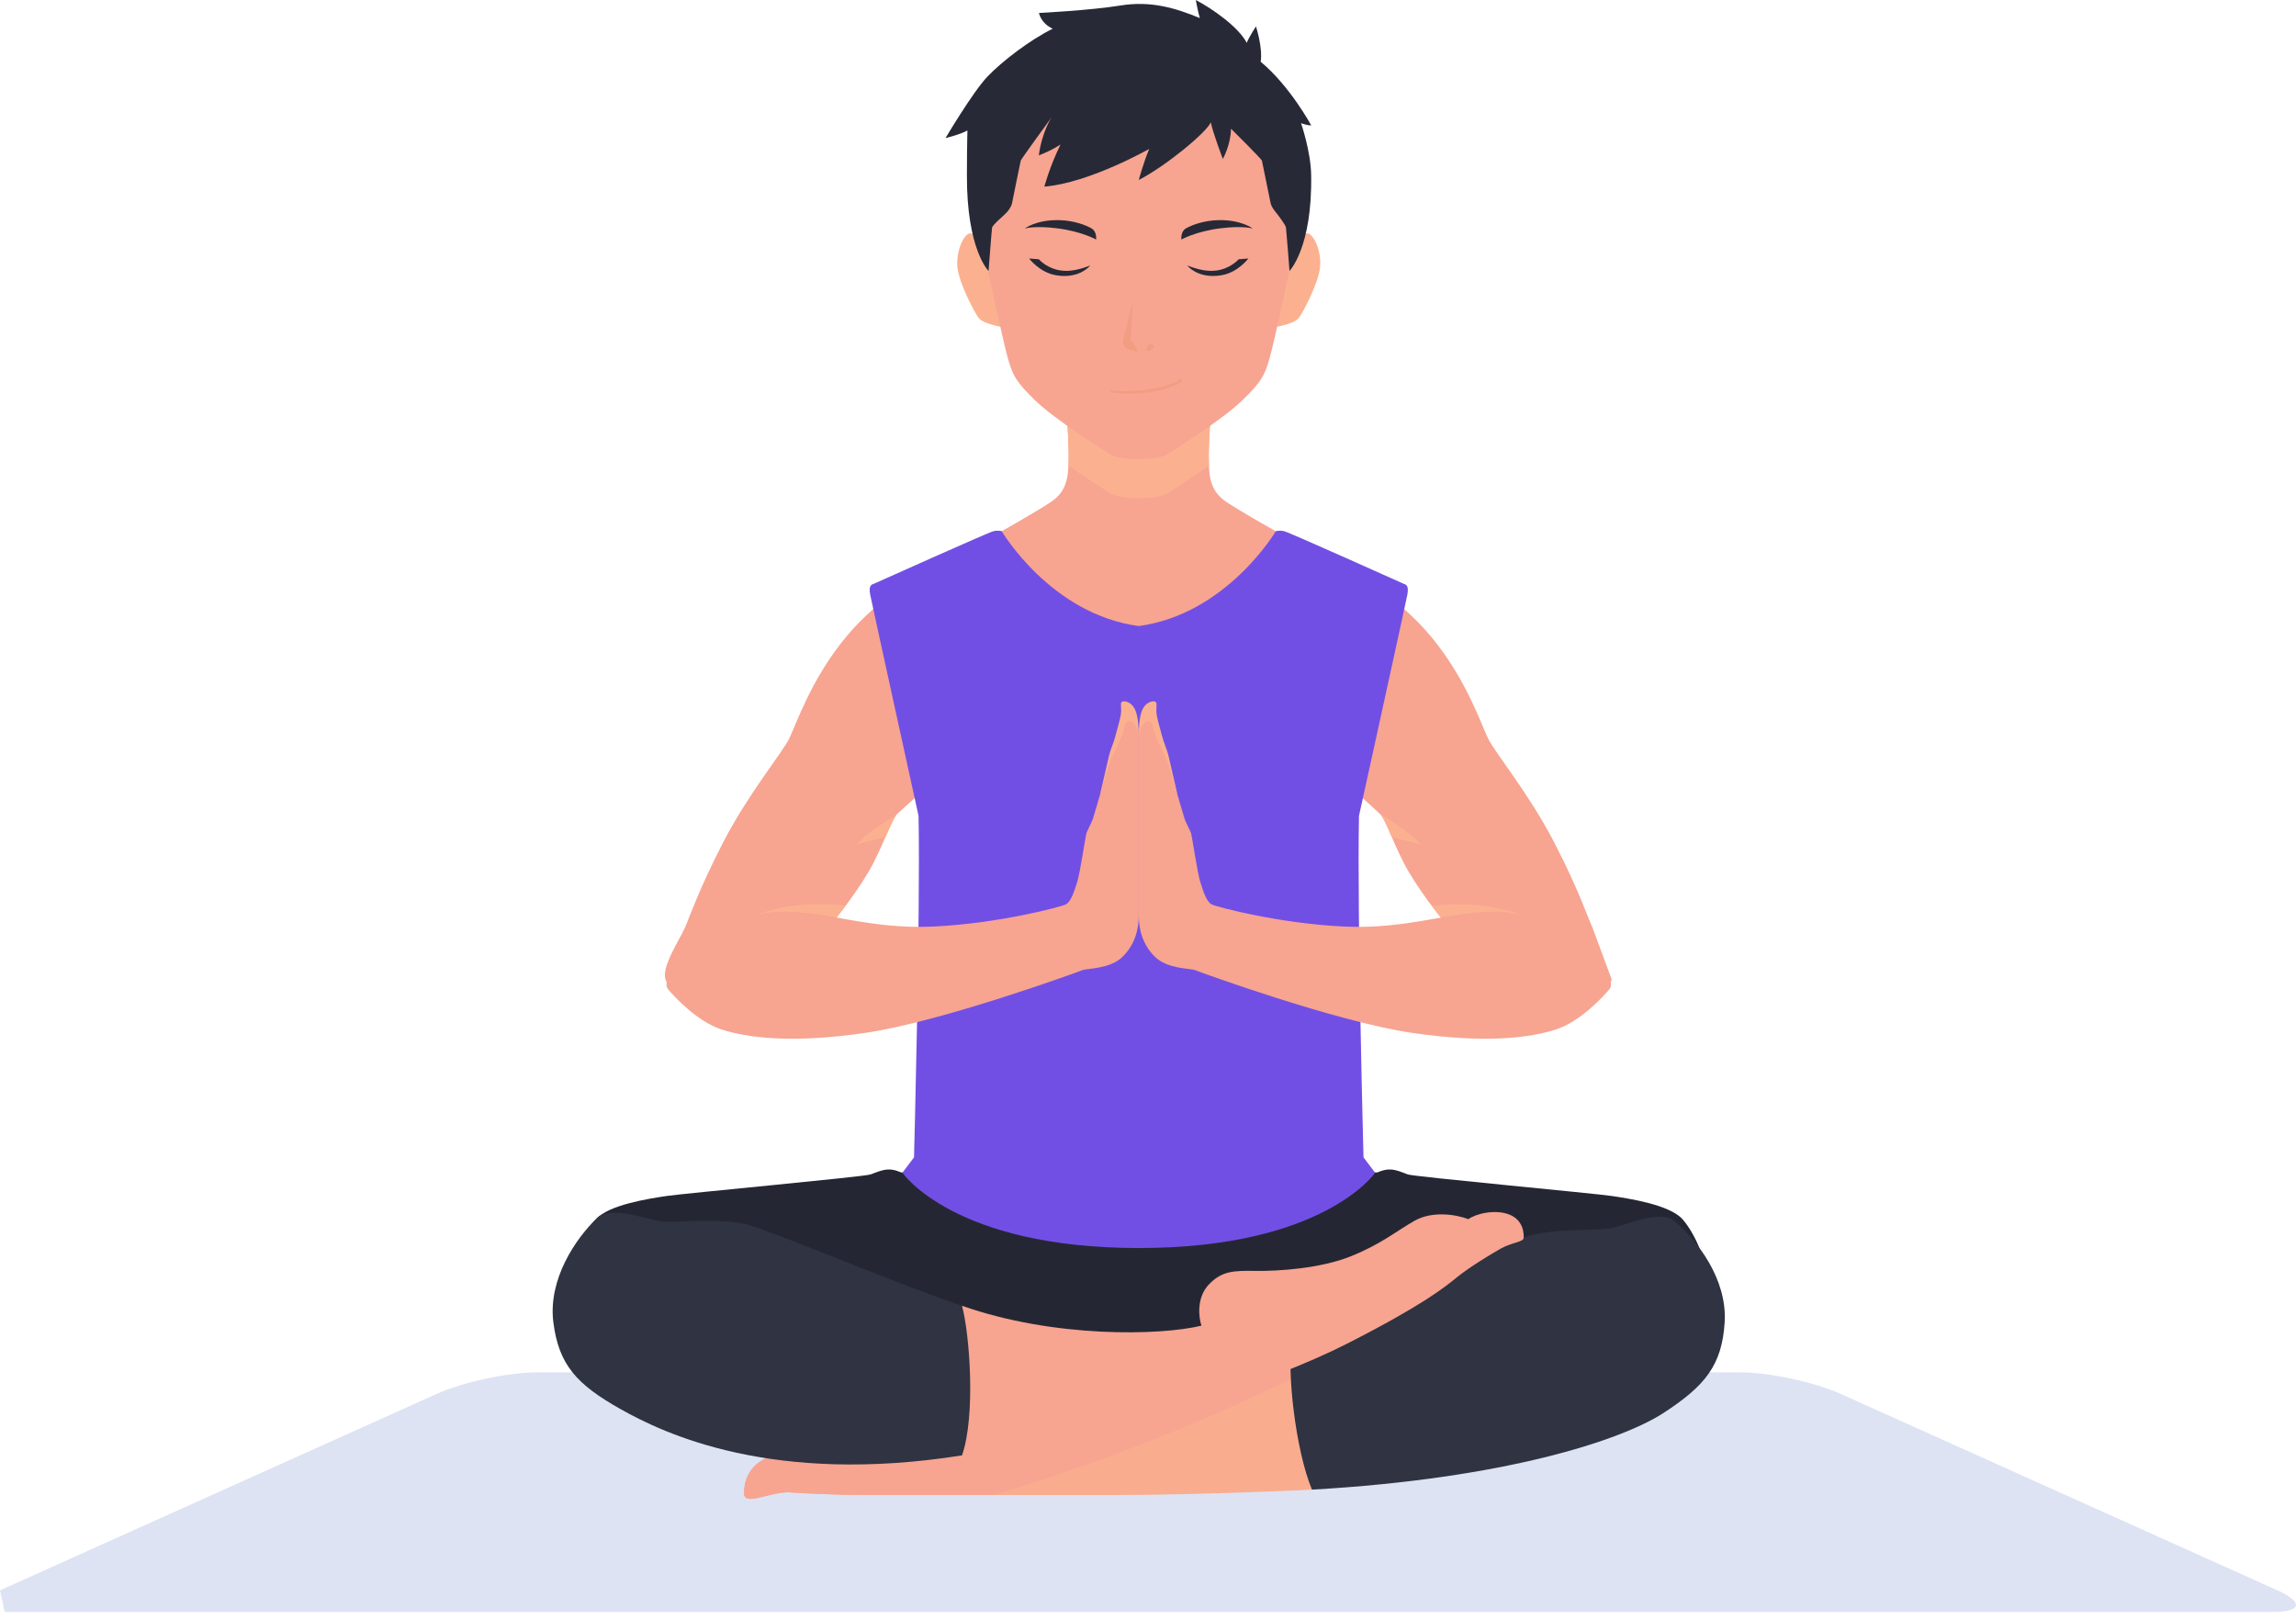 <svg width="329" height="232" viewBox="0 0 329 232" fill="none" xmlns="http://www.w3.org/2000/svg">
<path d="M0 227.904L62.542 199.765C66.332 198.059 72.832 196.662 76.991 196.662H249.343C253.501 196.662 260.002 198.059 263.791 199.765L326.341 227.904C330.13 229.609 329.827 231.007 325.669 231.007H0.672" fill="#DDE3F3"/>
<path d="M163.17 220.11C209.587 220.11 247.215 216.178 247.215 211.328C247.215 206.478 209.587 202.546 163.17 202.546C116.754 202.546 79.126 206.478 79.126 211.328C79.126 216.178 116.754 220.11 163.17 220.11Z" fill="#DDE3F3"/>
<path d="M228.239 133.064C227.456 131.323 226.208 127.48 222.655 120.623C219.102 113.766 214.205 107.816 213.237 105.847C212.269 103.878 210.142 97.387 205.156 91.349C200.17 85.311 193.98 82.062 190.841 80.51C187.701 78.959 178.055 73.514 175.698 71.911C173.342 70.308 173.202 68.208 173.202 65.186C173.202 62.163 173.756 55.342 173.756 55.342H152.571C152.571 55.342 153.125 62.163 153.125 65.186C153.125 68.208 152.984 70.308 150.628 71.911C148.272 73.514 138.625 78.959 135.485 80.51C132.346 82.062 126.156 85.311 121.17 91.349C116.184 97.387 114.057 103.878 113.089 105.847C112.122 107.816 107.224 113.758 103.671 120.623C100.118 127.488 98.87 131.33 98.087 133.064C97.304 134.799 94.763 138.553 95.361 140.383C95.96 142.212 100.628 145.001 106.168 144.503C111.708 144.005 117.159 134.623 117.159 134.623C119.974 131.652 123.578 126.756 125.144 123.689C126.71 120.623 127.914 117.242 128.512 116.693C130.13 115.185 133.358 112.302 133.358 112.302H192.953C192.953 112.302 196.189 115.185 197.799 116.693C198.397 117.242 199.601 120.63 201.167 123.689C202.733 126.749 206.338 131.652 209.152 134.623C209.152 134.623 214.604 143.998 220.143 144.503C225.683 145.008 230.344 142.212 230.95 140.383" fill="#F7A491"/>
<path d="M152.585 55.342C152.585 55.342 153.139 62.163 153.139 65.186C153.139 65.727 153.132 66.24 153.11 66.722C155.651 68.508 158.17 70.089 158.775 70.506C159.795 71.209 161.42 71.392 163.178 71.392C164.928 71.392 166.561 71.209 167.58 70.506C168.186 70.089 170.705 68.508 173.246 66.722C173.224 66.24 173.216 65.727 173.216 65.186C173.216 62.163 173.77 55.342 173.77 55.342H152.585Z" fill="#FBB18F"/>
<path d="M142.045 35.502C142.045 35.502 139.829 33.306 138.95 33.445C138.071 33.584 136.963 36.051 137.192 38.297C137.421 40.544 139.555 44.657 140.242 45.572C140.929 46.487 144.024 46.948 144.024 46.948L142.045 35.502Z" fill="#FBB18F"/>
<path d="M184.303 35.502C184.303 35.502 186.519 33.306 187.398 33.445C188.277 33.584 189.385 36.051 189.156 38.297C188.927 40.537 186.793 44.657 186.106 45.572C185.419 46.487 182.324 46.948 182.324 46.948L184.303 35.502Z" fill="#FBB18F"/>
<path d="M163.17 4.12C171.081 4.12 177.419 6.711 182.472 13.115C187.524 19.518 186.291 29.523 185.057 37.507C185.057 37.507 182.597 48.99 181.903 51.412C181.209 53.835 180.699 54.801 177.885 57.494C175.07 60.187 168.592 64.22 167.573 64.922C166.553 65.625 164.928 65.808 163.17 65.808C161.412 65.808 159.787 65.625 158.768 64.922C157.749 64.22 151.271 60.194 148.456 57.494C145.642 54.793 145.132 53.835 144.438 51.412C143.744 48.99 141.284 37.507 141.284 37.507C140.05 29.515 138.824 19.518 143.869 13.115C148.914 6.711 155.267 4.12 163.17 4.12Z" fill="#F7A491"/>
<path d="M174.523 31.55C172.403 31.608 170.749 32.274 169.943 32.728C169.138 33.182 169.286 34.324 169.286 34.324C169.286 34.324 171.347 33.16 174.841 32.721C178.143 32.304 179.509 32.75 179.509 32.75C179.509 32.75 177.84 31.455 174.523 31.55Z" fill="#272936"/>
<path d="M170.121 38.041C171.554 38.59 172.965 38.986 174.479 38.744C175.986 38.502 177.161 37.558 177.478 37.156L178.882 37.046C178.882 37.046 177.419 39 175.129 39.425C172.492 39.915 170.786 38.846 170.121 38.041Z" fill="#272936"/>
<path d="M151.824 31.55C153.944 31.608 155.599 32.274 156.404 32.728C157.209 33.182 157.061 34.324 157.061 34.324C157.061 34.324 155.001 33.16 151.507 32.721C148.205 32.304 146.838 32.75 146.838 32.75C146.838 32.75 148.508 31.455 151.824 31.55Z" fill="#272936"/>
<path d="M156.227 38.041C154.794 38.59 153.383 38.986 151.869 38.744C150.362 38.502 149.187 37.558 148.87 37.156L147.466 37.046C147.466 37.046 148.929 39 151.219 39.425C153.856 39.915 155.562 38.846 156.227 38.041Z" fill="#272936"/>
<path d="M164.234 50.241C164.234 50.241 164.463 49.392 164.766 49.326C165.069 49.261 165.261 49.451 165.32 49.612C165.379 49.773 165.12 49.963 164.847 50.139C164.574 50.314 164.234 50.241 164.234 50.241Z" fill="#F09D82"/>
<path d="M162.978 50.388C162.978 50.388 162.778 49.67 162.594 49.392C162.409 49.114 162.055 49.012 162.025 48.565C162.003 48.119 162.306 43.325 162.306 43.325C162.306 43.325 161.057 48.331 160.969 48.66C160.873 48.99 161.013 49.539 161.227 49.78C161.456 50.022 162.247 50.263 162.978 50.388Z" fill="#F09D82"/>
<path d="M159.44 56.016C159.44 56.016 162.092 56.177 164.396 55.862C166.701 55.547 168.946 54.662 168.946 54.457C168.954 54.252 169.028 54.288 169.19 54.296C169.345 54.303 169.367 54.545 169.264 54.764C169.168 54.984 166.523 56.008 164.374 56.264C161.84 56.557 159.647 56.294 159.454 56.257C159.262 56.228 159.056 56.008 159.174 55.935C159.299 55.855 159.447 55.862 159.44 56.016Z" fill="#F09D82"/>
<path d="M138.551 25.073C138.506 35.78 141.653 38.832 141.653 38.832C141.653 38.832 142.089 33.057 142.155 32.633C142.215 32.209 144.01 30.745 144.261 30.438C144.504 30.13 144.911 29.676 145.029 29.062C145.154 28.454 146.196 23.265 146.262 23.024C146.322 22.782 150.694 16.803 150.694 16.803C150.694 16.803 149.32 18.816 148.855 22.263C150.672 21.59 151.965 20.704 151.965 20.704C150.362 23.997 149.653 26.742 149.653 26.742C156.087 26.222 164.67 21.341 164.67 21.341C163.806 23.448 163.178 25.79 163.178 25.79C166.945 23.866 172.825 19.05 173.504 17.528C173.748 18.904 175.225 22.775 175.225 22.775C175.225 22.775 176.363 20.762 176.392 18.442C176.392 18.442 180.765 22.775 180.824 23.017C180.884 23.258 181.932 28.447 182.058 29.054C182.184 29.662 182.582 30.123 182.826 30.43C183.07 30.738 184.215 32.201 184.274 32.626C184.333 33.05 184.776 38.825 184.776 38.825C184.776 38.825 188.063 35.495 187.879 25.066C187.82 21.648 186.431 17.66 186.431 17.66C187.509 18.025 187.886 17.967 187.886 17.967C187.886 17.967 184.865 12.354 180.647 8.848C180.957 6.777 179.968 3.784 179.968 3.784C179.968 3.784 179.015 5.247 178.645 6.133C177.478 3.908 173.903 1.347 171.347 0C171.347 0 171.658 1.705 171.931 2.591C168.393 1.127 164.884 0.088 160.541 0.79C156.197 1.493 148.877 1.859 148.877 1.859C148.877 1.859 149.121 3.323 150.85 4.113C147.651 5.672 143.588 8.782 141.491 10.978C139.4 13.173 135.485 19.789 135.485 19.789C135.485 19.789 137.731 19.24 138.625 18.691C138.632 18.699 138.566 20.067 138.551 25.073Z" fill="#272936"/>
<path d="M244.689 188.45C245.745 182.442 242.946 176.799 241.092 174.721C239.238 172.642 233.506 171.772 230.965 171.391C228.424 171.01 202.644 168.632 201.736 168.303C200.827 167.973 200.155 167.637 199.239 167.593C198.331 167.549 197.37 168.017 197.37 168.017H129.111C129.111 168.017 128.15 167.541 127.242 167.593C126.333 167.644 125.661 167.973 124.745 168.303C123.836 168.639 98.057 171.01 95.516 171.391C92.975 171.772 87.243 172.642 85.389 174.721C83.535 176.799 80.736 182.442 81.792 188.45C81.792 188.45 88.514 200.262 112.956 200.262C137.398 200.262 180.78 200.262 197.74 200.262C214.699 200.255 238.189 197.145 244.689 188.45Z" fill="#242733"/>
<path d="M187.997 213.479C187.997 213.479 172.308 214.241 159.832 214.241C147.356 214.241 127.87 214.241 123.711 214.241C119.553 214.241 114.242 213.955 113.089 213.86C111.937 213.765 109.573 214.46 108.672 214.65C107.778 214.841 106.626 215.002 106.626 214.065C106.626 213.128 106.626 208.371 113.732 208.181C115.719 205.832 120.195 204.5 124.036 205.071C127.877 205.641 131.334 205.641 134.784 204.375C138.241 203.109 141.949 199.874 144.704 200.065C147.452 200.255 148.863 202.033 148.863 202.033C153.664 201.397 178.298 195.944 185.404 192.336L187.997 213.479Z" fill="#FAAC8F"/>
<path d="M185.848 196.018L185.397 192.329C178.291 195.944 153.657 201.397 148.855 202.026C148.855 202.026 147.444 200.255 144.697 200.057C141.941 199.867 138.233 203.102 134.776 204.368C131.32 205.634 127.863 205.634 124.029 205.063C120.188 204.492 115.712 205.824 113.725 208.174C106.619 208.364 106.619 213.121 106.619 214.058C106.619 214.994 107.771 214.833 108.665 214.643C109.559 214.453 111.93 213.758 113.082 213.853C114.234 213.948 119.545 214.233 123.704 214.233C126.149 214.233 133.912 214.233 142.422 214.233C165.845 207.303 184.969 197.606 184.969 197.606L185.848 196.018Z" fill="#F7A491"/>
<path d="M239.903 174.955C243.168 177.692 247.503 183.291 247.134 189.46C246.757 195.63 244.349 198.594 238.351 202.495C232.346 206.395 215.63 211.899 187.997 213.472C185.655 207.903 184.34 196.318 185.168 192.263C194.165 188.582 213.946 178.915 218.142 177.385C222.337 175.848 229.118 176.507 231.26 175.929C233.402 175.35 238.019 173.374 239.903 174.955Z" fill="#2F3342"/>
<path d="M137.842 208.562C161.649 205.012 182.191 198.067 193.035 192.549C203.878 187.031 206.951 184.513 208.776 183.035C210.6 181.564 213.525 179.8 215.017 178.944C216.502 178.087 218.282 177.992 218.326 177.422C218.378 176.851 218.326 174.853 216.266 174.048C214.205 173.243 211.42 173.953 210.408 174.714C208.679 174.048 205.274 173.477 202.682 174.948C200.089 176.419 197.932 178.278 193.559 180.034C189.194 181.791 183.144 182.171 179.931 182.127C176.718 182.083 175.129 182.127 173.261 184.03C171.392 185.933 171.776 188.882 172.16 189.973C166.302 191.4 151.042 191.78 137.842 187.118V208.562Z" fill="#F7A491"/>
<path d="M85.574 174.531C82.494 177.465 78.52 183.328 79.288 189.46C80.056 195.593 82.649 198.396 88.891 201.916C95.132 205.437 110.652 212.872 137.849 208.562C139.836 202.853 138.935 191.129 137.849 187.133C128.631 184.023 111.737 176.858 107.453 175.592C103.162 174.326 96.447 175.402 94.268 174.955C92.089 174.516 87.354 172.833 85.574 174.531Z" fill="#2F3342"/>
<path d="M163.17 89.717C175.802 88.012 182.811 76.127 182.811 76.127C182.811 76.127 183.284 75.958 184.023 76.127C184.762 76.295 200.923 83.57 201.152 83.665C201.381 83.76 201.935 83.804 201.662 85.224C201.389 86.643 194.733 116.92 194.733 116.92C194.453 131.469 195.384 165.858 195.384 165.858L197.046 168.054C197.046 168.054 189.718 178.849 163.178 178.849C136.638 178.849 129.31 168.054 129.31 168.054L130.972 165.858C130.972 165.858 131.896 131.462 131.622 116.92C131.622 116.92 124.974 86.643 124.694 85.224C124.413 83.804 124.974 83.76 125.203 83.665C125.432 83.57 141.594 76.302 142.333 76.127C143.071 75.951 143.544 76.127 143.544 76.127C143.544 76.127 150.539 88.012 163.17 89.717Z" fill="#724FE4"/>
<path d="M107.955 131.264L118.666 133.035C119.471 132.084 120.394 130.847 121.177 129.8C119.323 129.544 113.458 129.054 107.955 131.264Z" fill="#FBB18F"/>
<path d="M157.667 113.714C157.667 113.714 158.709 109.118 158.923 108.247C159.13 107.377 159.573 106.535 159.868 105.342C160.171 104.149 160.629 102.781 160.651 101.932C160.673 101.083 160.444 100.585 160.954 100.512C161.464 100.446 162.313 100.812 162.712 101.836C163.104 102.868 163.177 104.23 163.177 105.591C163.17 106.974 157.667 113.714 157.667 113.714Z" fill="#FBB18F"/>
<path d="M100.879 135.582C100.879 135.582 105.311 130.7 111.959 130.642C118.607 130.583 124.516 133.203 133.749 132.779C142.983 132.354 151.972 129.976 152.711 129.61C153.449 129.244 153.907 127.81 154.343 126.441C154.779 125.073 155.547 119.796 155.665 119.43C155.791 119.064 156.374 117.966 156.589 117.388C156.803 116.81 158.93 109.155 159.329 108.482C159.728 107.808 160.777 105.642 161.021 104.639C161.264 103.629 161.331 103.3 161.855 103.329C162.38 103.359 163.178 104.456 163.178 105.62C163.178 106.784 163.178 129.193 163.178 131.176C163.178 133.159 162.624 135.414 160.806 137.155C158.989 138.897 155.791 138.743 155.052 139.044C154.314 139.351 134.938 146.391 124.139 147.994C113.34 149.597 106.965 148.682 103.412 147.533C99.859 146.384 96.587 142.776 95.723 141.759C94.859 140.741 96.506 137.551 100.879 135.582Z" fill="#F7A491"/>
<path d="M122.699 121.033L126.916 119.906C127.611 118.318 128.106 117.271 128.431 116.795C128.431 116.803 124.486 119.057 122.699 121.033Z" fill="#FBB18F"/>
<path d="M218.392 131.264L207.667 132.947C206.862 131.996 205.983 130.898 205.2 129.844C207.054 129.596 212.889 129.054 218.392 131.264Z" fill="#FBB18F"/>
<path d="M168.68 113.714C168.68 113.714 167.639 109.118 167.425 108.247C167.218 107.377 166.775 106.535 166.479 105.342C166.176 104.149 165.718 102.781 165.696 101.932C165.674 101.083 165.903 100.585 165.393 100.512C164.884 100.446 164.034 100.812 163.635 101.836C163.244 102.868 163.17 104.23 163.17 105.591C163.17 106.974 168.68 113.714 168.68 113.714Z" fill="#FBB18F"/>
<path d="M225.469 135.582C225.469 135.582 221.037 130.7 214.389 130.642C207.741 130.583 201.831 133.203 192.598 132.779C183.365 132.354 174.375 129.976 173.637 129.61C172.898 129.244 172.44 127.81 172.004 126.441C171.569 125.073 170.8 119.796 170.682 119.43C170.557 119.064 169.973 117.966 169.759 117.388C169.545 116.81 167.417 109.155 167.018 108.482C166.619 107.808 165.571 105.642 165.327 104.639C165.083 103.629 165.017 103.3 164.492 103.329C163.968 103.359 163.17 104.456 163.17 105.62C163.17 106.784 163.17 129.193 163.17 131.176C163.17 133.159 163.724 135.414 165.541 137.155C167.358 138.897 170.557 138.743 171.295 139.044C172.034 139.351 191.409 146.391 202.208 147.994C213.007 149.597 219.382 148.682 222.935 147.533C226.488 146.391 229.76 142.776 230.625 141.759C231.489 140.741 229.834 137.551 225.469 135.582Z" fill="#F7A491"/>
<path d="M203.648 121.033L199.46 119.972C198.766 118.383 198.16 117 197.82 116.686C197.82 116.693 201.861 119.057 203.648 121.033Z" fill="#FBB18F"/>
</svg>
